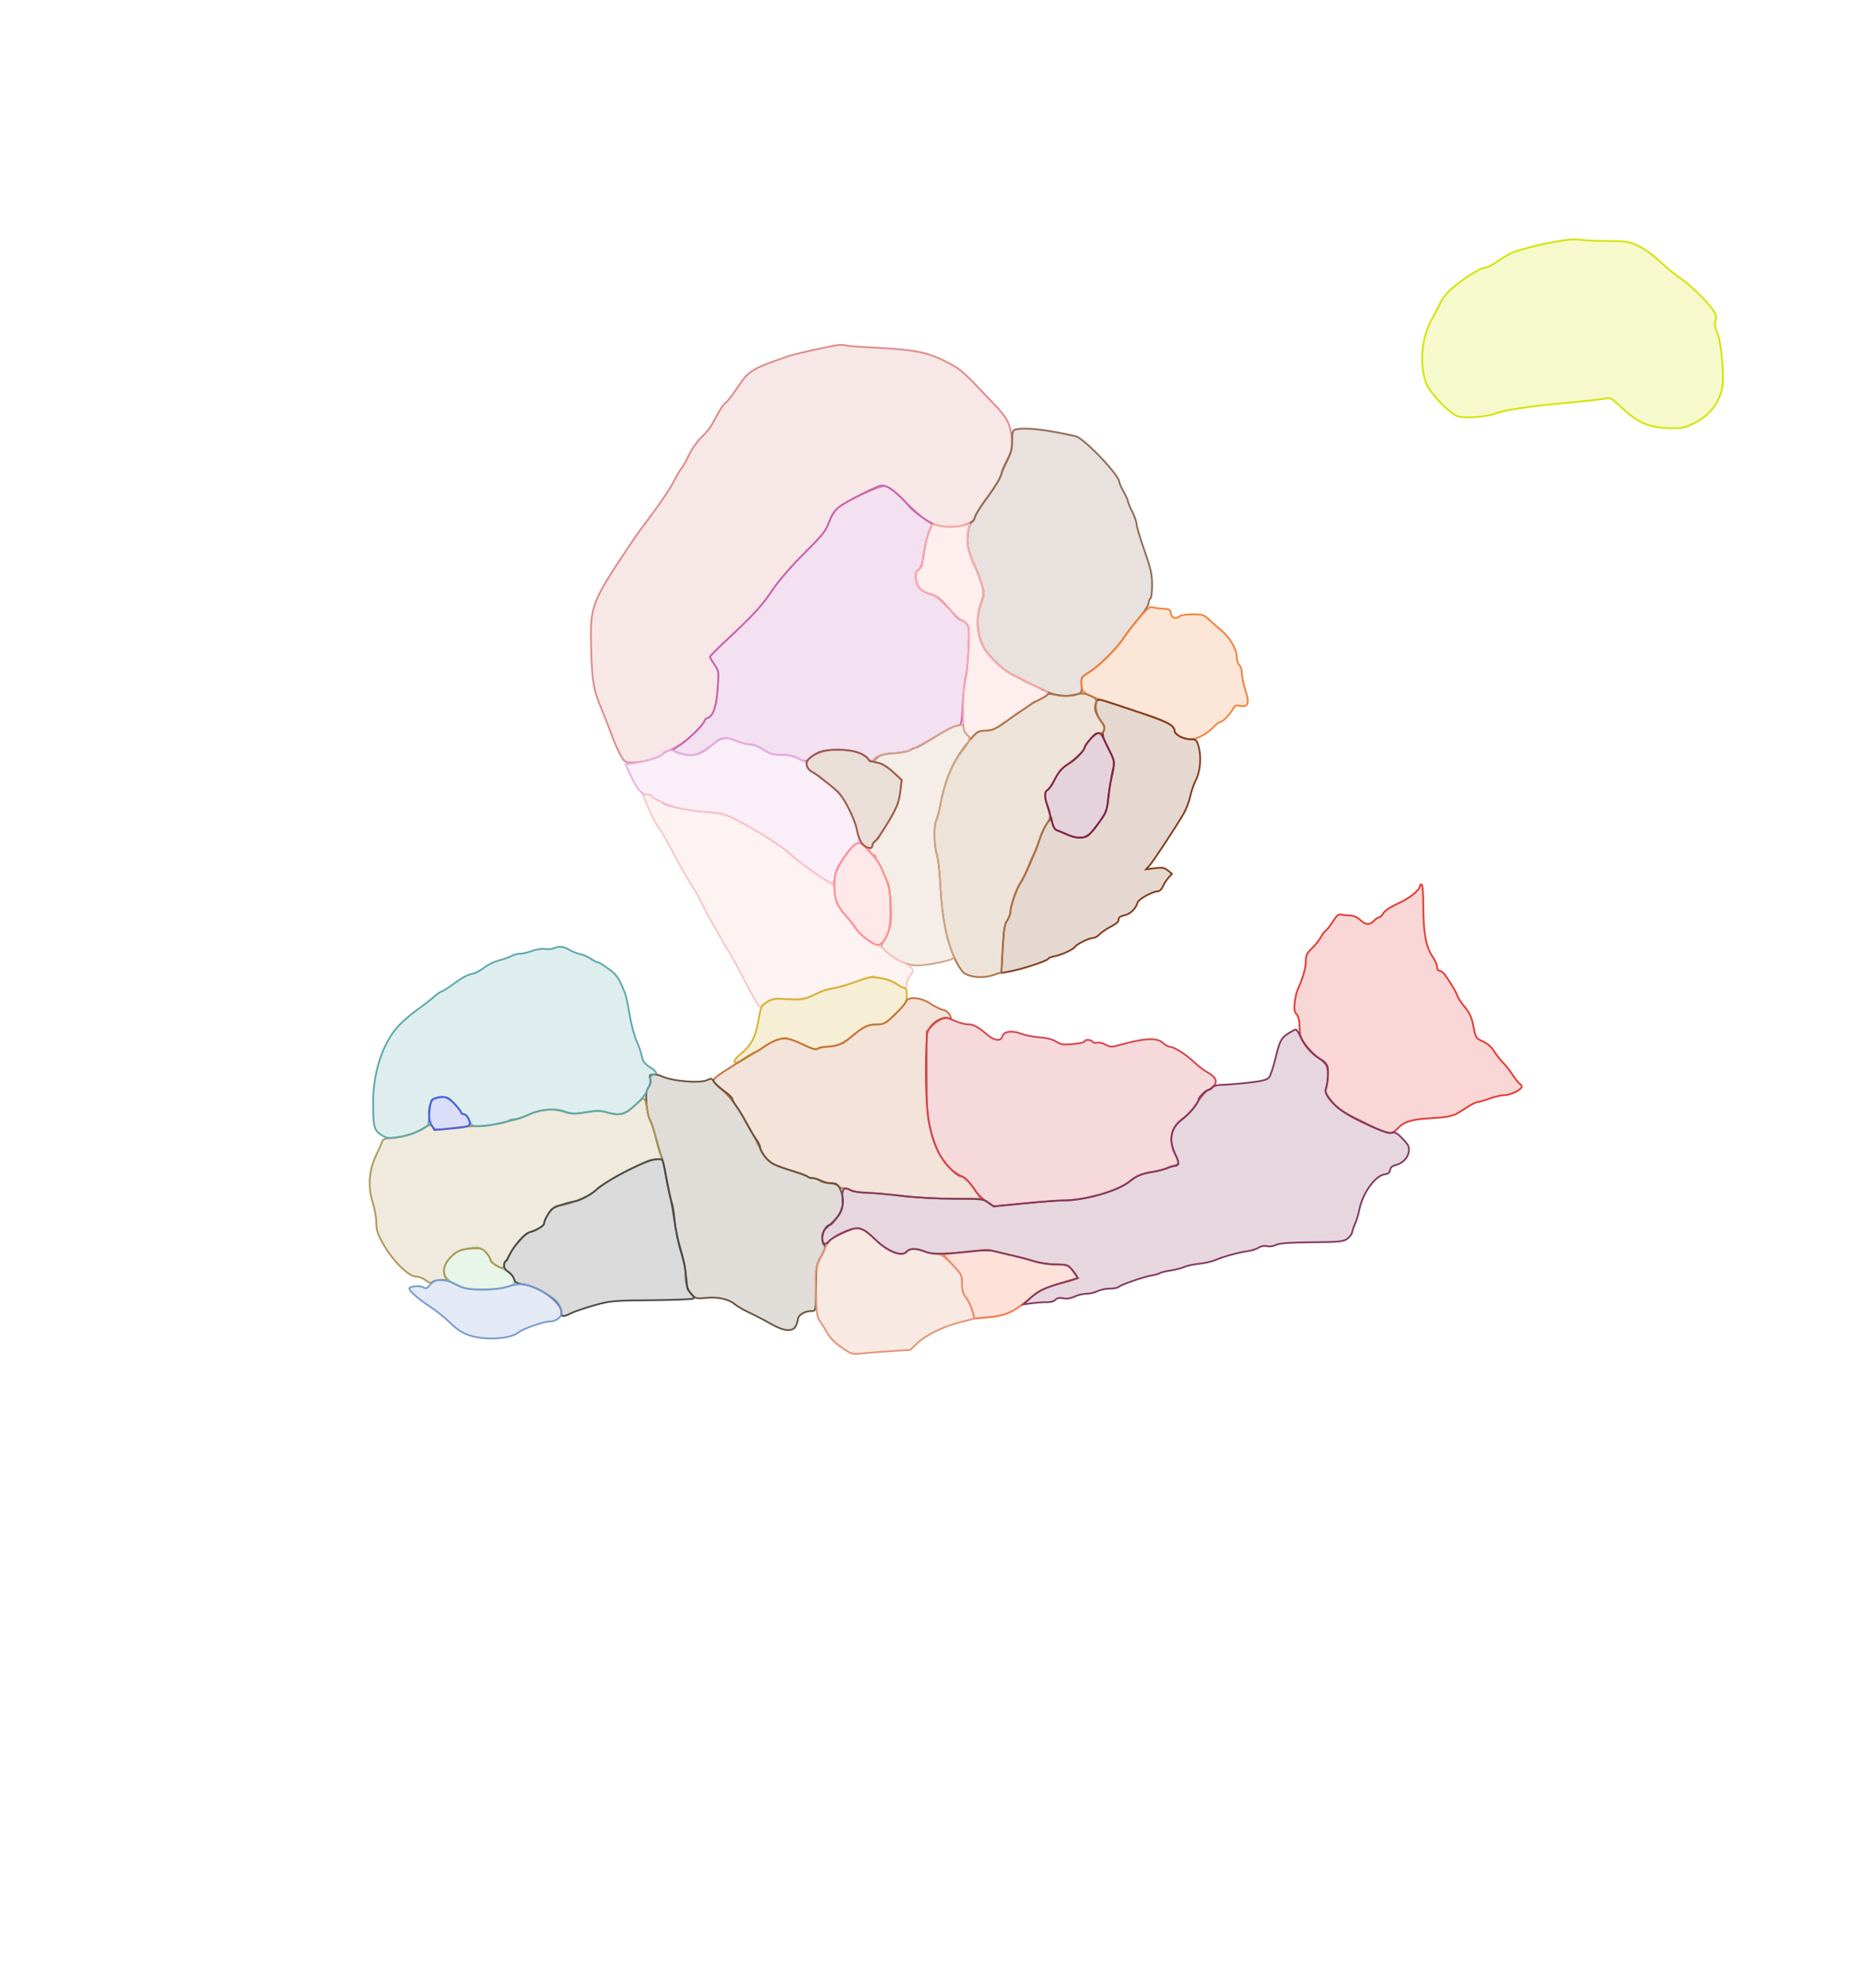 <svg xmlns="http://www.w3.org/2000/svg" width="1078" height="1151" viewBox="0 0 1078 1151" version="1.1">
    <path class="svg-region-V" d="M 485.500 199.722 C 481.592 200.103, 460.371 204.809, 456.500 206.153 C 434.789 213.686, 433.626 214.401, 427.033 224.259 C 424.194 228.504, 421.064 232.545, 420.079 233.239 C 418.472 234.370, 416.930 236.821, 411.994 246.090 C 411.166 247.645, 408.529 250.801, 406.134 253.102 C 403.739 255.403, 400.516 259.958, 398.972 263.224 C 397.427 266.490, 395.505 269.913, 394.700 270.831 C 393.895 271.749, 391.738 275.425, 389.905 279 C 388.073 282.575, 382.732 290.625, 378.037 296.889 C 373.342 303.154, 368.861 309.229, 368.081 310.389 C 341.821 349.448, 341.603 350, 342.254 375.835 C 342.723 394.488, 343.663 399.717, 348.653 411.439 C 350.073 414.772, 352.451 420.875, 353.939 425 C 355.427 429.125, 357.783 434.525, 359.174 437 C 361.641 441.390, 361.823 441.499, 366.601 441.459 C 371.967 441.415, 381.916 438.578, 383.500 436.640 C 384.050 435.967, 386.650 434.606, 389.277 433.615 C 394.252 431.739, 406.477 421.225, 407.526 417.919 C 407.843 416.920, 408.898 415.850, 409.871 415.541 C 412.882 414.585, 414.784 408.801, 415.505 398.408 C 416.169 388.837, 416.105 388.371, 413.596 384.706 C 412.168 382.619, 411.029 380.594, 411.064 380.206 C 411.100 379.818, 415.455 375.450, 420.742 370.500 C 436.429 355.815, 440.862 350.975, 447.309 341.500 C 450.890 336.238, 458.491 327.450, 465.611 320.341 C 475.796 310.171, 478.134 307.258, 479.900 302.538 C 481.061 299.434, 483.246 295.767, 484.756 294.390 C 489.246 290.293, 509.716 280.712, 512.491 281.408 C 515.425 282.145, 523.066 288.509, 525.613 292.337 C 527.831 295.672, 537.044 302.178, 541.899 303.838 C 550.225 306.684, 563.243 304.154, 564.421 299.460 C 564.751 298.142, 568.167 292.722, 572.011 287.415 C 575.855 282.108, 579 277.243, 579 276.604 C 579 275.966, 580.620 272.081, 582.600 267.972 C 585.892 261.140, 586.161 259.927, 585.739 253.817 C 585.234 246.523, 583.176 242.092, 577.489 236.052 C 558.033 215.395, 556.524 213.998, 549.936 210.536 C 537 203.738, 531.384 202.578, 504.478 201.146 C 496.766 200.736, 490.016 200.182, 489.478 199.914 C 488.940 199.647, 487.150 199.560, 485.500 199.722" stroke="#dd8a8a" fill="#dd8a8a" fill-opacity="0.2" fill-rule="evenodd"/><path class="svg-region-SV" d="M 498.517 286.178 C 484.603 293.252, 482.658 294.930, 480.035 302.123 C 478.095 307.445, 476.293 309.712, 465.550 320.350 C 457.968 327.858, 450.965 335.938, 447.219 341.500 C 440.861 350.942, 436.501 355.702, 420.654 370.500 C 415.353 375.450, 411.012 379.818, 411.008 380.206 C 411.004 380.594, 412.168 382.619, 413.596 384.706 C 416.105 388.371, 416.169 388.837, 415.505 398.408 C 414.780 408.858, 412.881 414.586, 409.820 415.557 C 408.819 415.875, 408 416.518, 408 416.987 C 408 418.685, 397.732 429.023, 393.914 431.169 C 391.761 432.378, 390 433.687, 390 434.077 C 390 435.031, 392.671 436.088, 397.473 437.032 C 401.975 437.917, 407.033 435.883, 412.768 430.880 C 417.426 426.817, 420.204 426.403, 426.171 428.882 C 428.974 430.047, 432.669 431.002, 434.383 431.004 C 436.169 431.007, 439.422 432.286, 442 434 C 445.696 436.457, 447.534 436.992, 452.290 436.996 C 456.169 436.999, 459.422 437.685, 462.146 439.075 C 466.122 441.103, 466.260 441.108, 468.356 439.283 C 472.554 435.628, 477.823 434, 485.451 434 C 493.351 434, 501.528 436.606, 502.628 439.474 C 503.434 441.574, 504.960 441.386, 507.655 438.854 C 509.420 437.197, 511.778 436.547, 518.026 435.998 C 522.474 435.607, 526.628 434.772, 527.257 434.143 C 527.886 433.514, 528.976 433, 529.681 433 C 530.778 433, 534.546 430.894, 543.524 425.260 C 548.524 422.124, 553.082 420, 554.814 420 C 556.535 420, 556.772 418.852, 557.406 407.427 C 557.791 400.512, 558.537 393.718, 559.065 392.330 C 559.593 390.941, 560.314 383.774, 560.667 376.403 C 561.246 364.328, 561.131 362.802, 559.500 361 C 558.505 359.900, 557.131 359, 556.449 359 C 555.766 359, 553.774 357.313, 552.022 355.250 C 545.206 347.225, 542.584 344.965, 538.955 343.988 C 533.365 342.483, 530.954 340.077, 530.324 335.376 C 529.877 332.047, 530.143 331.011, 531.734 329.886 C 532.953 329.025, 533.936 326.796, 534.332 324 C 535.521 315.588, 536.677 310.507, 538.215 306.926 L 539.751 303.352 535.625 300.701 C 533.356 299.243, 528.125 294.613, 524 290.413 C 516.723 283.002, 513.687 280.945, 510.185 281.051 C 509.258 281.079, 504.008 283.386, 498.517 286.178" stroke="#c666b5" fill="#c666b5" fill-opacity="0.2" fill-rule="evenodd"/><path class="svg-region-SF" d="M 587.750 248.689 C 586.336 249.059, 586 250.265, 586 254.972 C 586 259.510, 585.337 262.057, 583 266.500 C 581.350 269.637, 580 272.727, 580 273.366 C 580 275.361, 575.952 282.207, 570.439 289.535 C 567.528 293.405, 564.839 297.792, 564.464 299.285 C 564.090 300.778, 563.417 302, 562.969 302 C 561.383 302, 559.777 309.299, 560.212 314.538 C 560.463 317.571, 561.943 322.565, 563.659 326.176 C 565.313 329.654, 567.412 335.002, 568.324 338.060 C 569.922 343.416, 569.905 343.837, 567.885 349.560 C 564.879 358.070, 565.574 367.816, 569.709 375.143 C 572.728 380.493, 582.007 389.004, 587 391.003 C 588.375 391.553, 590.625 392.702, 592 393.556 C 593.375 394.410, 596.075 395.761, 598 396.557 C 599.925 397.353, 603.228 398.940, 605.340 400.084 C 610.077 402.649, 618.574 403.626, 623.113 402.128 C 626.387 401.047, 626.502 400.839, 626.162 396.575 C 625.822 392.293, 625.955 392.056, 630.155 389.462 C 636.094 385.794, 646.486 375.562, 650.428 369.500 C 652.216 366.750, 656.227 361.524, 659.340 357.887 C 662.453 354.250, 665 350.339, 665 349.196 C 665 348.053, 665.450 346.840, 666 346.500 C 666.550 346.160, 667 342.597, 667 338.582 C 667 332.498, 666.250 329.142, 662.500 318.445 C 660.025 311.385, 658 304.609, 658 303.386 C 658 302.164, 656.875 298.924, 655.500 296.187 C 654.125 293.449, 653 290.728, 653 290.140 C 653 289.552, 651.875 287.056, 650.500 284.593 C 649.125 282.130, 648 279.597, 648 278.965 C 648 275.067, 627.473 253.593, 622.727 252.526 C 605.084 248.560, 593.223 247.259, 587.750 248.689" stroke="#8c6b55" fill="#8c6b55" fill-opacity="0.2" fill-rule="evenodd"/><path class="svg-region-IF" d="M 659.517 357.680 C 656.307 361.431, 652.212 366.750, 650.418 369.500 C 646.505 375.497, 636.136 385.719, 630.250 389.381 C 626.437 391.753, 626 392.423, 626 395.898 C 626 400.793, 628.137 402.305, 640.464 406.130 C 656.581 411.132, 674.867 417.683, 677.464 419.385 C 678.859 420.298, 680 421.903, 680 422.950 C 680 425.341, 685.119 428, 689.723 428 C 693.203 428, 699.656 424.282, 703.405 420.116 C 704.453 418.952, 705.831 418, 706.468 418 C 707.857 418, 712.304 413.379, 713.898 410.279 C 714.796 408.531, 715.633 408.177, 717.826 408.615 C 722.659 409.582, 723.569 407.141, 721.101 399.832 C 719.945 396.411, 719 391.954, 719 389.928 C 719 387.874, 718.337 385.694, 717.500 385 C 716.660 384.303, 716 382.123, 716 380.049 C 716 375.648, 711.599 368.457, 706.355 364.288 C 704.425 362.755, 701.497 360.178, 699.847 358.563 C 697.165 355.936, 696.175 355.625, 690.502 355.625 C 686.767 355.625, 683.513 356.160, 682.591 356.924 C 680.503 358.657, 678.232 357.659, 677.828 354.831 C 677.552 352.904, 676.863 352.519, 673.500 352.415 C 671.300 352.347, 668.567 351.969, 667.427 351.575 C 665.721 350.986, 664.322 352.065, 659.517 357.680" stroke="#f2823b" fill="#f2823b" fill-opacity="0.2" fill-rule="evenodd"/><path class="svg-region-PF" d="M 539.217 304.323 C 537.420 306.656, 534.002 320.866, 534.001 326.009 C 534 327.483, 533.124 329.066, 531.880 329.843 C 530.095 330.958, 529.847 331.825, 530.317 335.323 C 530.944 340.004, 533.643 342.792, 538.438 343.714 C 540.510 344.112, 543.786 346.680, 548.568 351.651 C 552.455 355.693, 556.098 359, 556.663 359 C 557.228 359, 558.504 359.900, 559.500 360.999 C 561.121 362.791, 561.245 364.330, 560.695 375.827 C 560.358 382.882, 559.571 389.970, 558.947 391.577 C 558.322 393.185, 557.741 400.898, 557.656 408.717 C 557.508 422.186, 557.617 423.052, 559.725 425.165 L 561.951 427.395 564.290 425.198 C 565.837 423.744, 567.893 423, 570.364 423 C 574.812 423, 579.159 420.930, 584.205 416.407 C 586.243 414.581, 589.648 412.200, 591.772 411.116 C 593.896 410.033, 596.221 408.438, 596.939 407.573 C 597.657 406.708, 598.752 405.998, 599.372 405.996 C 599.993 405.994, 602.003 405.076, 603.839 403.957 C 607.795 401.545, 607.036 399.823, 601.170 397.898 C 599.152 397.235, 595.925 395.703, 594 394.493 C 592.075 393.282, 589.381 391.937, 588.013 391.503 C 585.027 390.557, 579.018 385.939, 573.825 380.601 C 566.368 372.935, 564.038 360.318, 568.083 349.507 C 570.110 344.090, 570.120 343.782, 568.441 338.219 C 567.491 335.074, 565.420 329.796, 563.839 326.491 C 560.476 319.465, 559.348 312.021, 560.831 306.649 C 561.777 303.223, 561.712 302.905, 560.193 303.562 C 557.197 304.857, 546.184 305.260, 543.107 304.187 C 540.927 303.427, 539.879 303.464, 539.217 304.323" stroke="#faaaaa" fill="#faaaaa" fill-opacity="0.2" fill-rule="evenodd"/><path class="svg-region-AAB" d="M 634.607 406.582 C 633.372 409.801, 634.078 412.807, 637.023 416.873 C 639.438 420.207, 639.839 421.432, 639.018 422.966 C 637.882 425.089, 638.478 427.081, 642.818 435.666 C 645.294 440.565, 645.364 441.107, 644.157 446.166 C 643.458 449.100, 642.455 455.517, 641.929 460.427 C 640.969 469.379, 640.648 470.169, 634.500 478.689 C 629.688 485.358, 625.356 486.492, 617.777 483.068 C 615.425 482.005, 612.703 480.891, 611.730 480.591 C 610.737 480.286, 609.679 478.646, 609.321 476.857 L 608.683 473.667 606.444 476.270 C 605.213 477.701, 603.199 481.939, 601.970 485.686 C 600.740 489.434, 599.427 492.950, 599.053 493.500 C 598.678 494.050, 597.077 497.650, 595.495 501.500 C 593.912 505.350, 591.812 509.625, 590.826 511 C 588.606 514.098, 585 524.467, 585 527.752 C 585 529.094, 584.151 531.386, 583.113 532.846 C 581.593 534.985, 581.083 538.194, 580.486 549.374 L 579.745 563.249 583.123 562.684 C 590.867 561.389, 607 556.137, 607 554.910 C 607 554.532, 608.667 553.910, 610.703 553.528 C 614.782 552.763, 621.503 549.613, 622.500 548 C 623.436 546.486, 630.621 543, 632.805 543 C 633.842 543, 635.547 542.051, 636.595 540.892 C 637.643 539.732, 640.590 537.724, 643.145 536.428 C 646.153 534.903, 647.739 533.466, 647.645 532.351 C 647.544 531.151, 648.537 530.411, 650.928 529.905 C 654.402 529.170, 657.531 526.144, 658.584 522.500 C 659.170 520.472, 667.276 516, 670.367 516 C 671.289 516, 672.569 514.763, 673.212 513.250 C 673.855 511.738, 675.308 509.449, 676.441 508.165 L 678.500 505.830 676.118 503.898 C 674.161 502.310, 672.825 502.082, 668.618 502.619 L 663.500 503.271 665.628 500.886 C 667.875 498.367, 680.846 478.644, 685.298 470.977 C 686.742 468.490, 688.449 464.004, 689.091 461.010 C 689.734 458.015, 691.182 453.794, 692.310 451.630 C 694.891 446.679, 695.627 438.312, 693.995 432.483 C 692.841 428.362, 692.481 428, 689.524 428 C 685.053 428, 680 425.300, 680 422.912 C 680 420.170, 675.196 417.515, 663 413.518 C 657.225 411.626, 649.141 408.935, 645.035 407.539 C 636.282 404.562, 635.413 404.482, 634.607 406.582" stroke="#7f3c1a" fill="#7f3c1a" fill-opacity="0.2" fill-rule="evenodd"/><path class="svg-region-APB" d="M 606.353 402.238 C 606.023 402.771, 604.120 403.949, 602.124 404.854 C 600.129 405.759, 597.372 407.299, 595.998 408.275 C 593.257 410.222, 585.978 415.245, 579.054 419.968 C 575.833 422.165, 573.444 423, 570.382 423 C 566.513 423, 565.770 423.450, 561.620 428.308 C 552.345 439.164, 547.484 449.755, 544.412 465.803 C 543.642 469.820, 542.560 473.953, 542.007 474.988 C 540.552 477.705, 540.770 490.088, 542.351 494.624 C 543.095 496.756, 544.009 504.575, 544.383 512 C 545.365 531.501, 547.999 544.803, 552.990 555.480 C 554.660 559.049, 557.032 562.617, 558.263 563.407 C 562.125 565.888, 569.320 566.387, 574.831 564.556 L 579.800 562.906 580.524 549.203 C 581.105 538.215, 581.620 534.974, 583.124 532.846 C 584.156 531.386, 585 529.040, 585 527.633 C 585 524.580, 588.604 514.514, 590.956 511 C 593.222 507.614, 598.737 495.008, 601.575 486.727 C 602.852 483.002, 604.820 478.658, 605.948 477.073 C 608.390 473.644, 608.517 471.173, 606.500 466.346 C 604.592 461.779, 604.583 458.097, 606.479 457.370 C 607.293 457.057, 608.980 454.715, 610.229 452.164 C 613.265 445.964, 614.817 444.191, 619.192 441.928 C 622.662 440.133, 627.972 434.408, 628.023 432.406 C 628.074 430.426, 635.036 423.800, 636.482 424.355 C 638.815 425.250, 640.525 421.251, 638.700 419.167 C 635.665 415.699, 633.918 410.954, 634.487 407.722 C 635.011 404.751, 634.756 404.364, 631.224 402.762 C 627.908 401.257, 626.640 401.181, 621.783 402.200 C 617.713 403.054, 614.908 403.087, 611.563 402.322 C 608.602 401.644, 606.739 401.614, 606.353 402.238" stroke="#ac7444" fill="#ac7444" fill-opacity="0.2" fill-rule="evenodd"/><path class="svg-region-PC" d="M 553.804 420.041 C 552.320 420.458, 547.145 423.120, 542.304 425.958 C 526.852 435.013, 524.407 436, 517.416 436 C 512.087 436, 506 438.105, 506 439.948 C 506 440.441, 507.619 441.379, 509.597 442.032 C 511.575 442.685, 515.153 445.096, 517.547 447.390 L 521.901 451.562 521.364 457.531 C 520.798 463.811, 518.205 469.942, 512.424 478.669 C 510.541 481.513, 509 484.217, 509 484.679 C 509 485.141, 508.100 486.081, 507 486.768 C 505.900 487.455, 505 488.688, 505 489.508 C 505 490.329, 504.550 491, 504 491 C 502.333 491, 502.866 492.564, 505.502 495.408 C 508.459 498.599, 510.174 501.771, 513.207 509.669 C 515.030 514.412, 515.452 517.552, 515.473 526.500 C 515.499 537.435, 514.756 540.562, 510.807 546.144 C 509.846 547.502, 510.223 548.316, 512.978 550.833 C 518.592 555.961, 525.522 559.011, 531.342 558.916 C 537.899 558.810, 552.570 555.670, 552.281 554.436 C 552.160 553.921, 551.185 551.025, 550.114 548 C 547.179 539.707, 545.164 527.024, 544.394 512 C 544.014 504.575, 543.095 496.756, 542.351 494.624 C 540.757 490.050, 540.557 477.696, 542.033 474.938 C 542.602 473.876, 543.532 470.418, 544.101 467.254 C 546.494 453.944, 550.919 442.653, 556.544 435.500 C 561.782 428.838, 562.232 427.520, 559.968 425.471 C 558.886 424.491, 558 422.886, 558 421.904 C 558 419.546, 557.058 419.127, 553.804 420.041" stroke="#cda789" fill="#cda789" fill-opacity="0.2" fill-rule="evenodd"/><path class="svg-region-DB" d="M 417 427.704 C 416.175 428.004, 414.363 429.306, 412.974 430.597 C 411.585 431.888, 408.304 434.030, 405.684 435.357 C 401.638 437.405, 400.301 437.630, 396.830 436.850 C 394.581 436.345, 391.908 435.486, 390.891 434.942 C 388.698 433.768, 384.344 434.661, 383.668 436.423 C 383.093 437.921, 373.686 440.996, 367.011 441.869 L 362.190 442.500 365.139 448.982 C 368.646 456.692, 371.509 460, 374.674 460 C 375.953 460, 377 460.340, 377 460.756 C 377 461.172, 378.462 462.148, 380.250 462.926 C 382.038 463.703, 383.731 464.680, 384.013 465.095 C 385.058 466.635, 397.827 469.219, 408.096 469.967 C 419.576 470.804, 420.808 471.255, 437.057 480.557 C 445.478 485.378, 454.770 491.770, 457.884 494.884 C 458.788 495.788, 461.096 497.624, 463.014 498.965 C 464.931 500.306, 466.725 501.684, 467 502.027 C 467.841 503.076, 479.395 510.618, 481.129 511.250 C 482.419 511.721, 482.872 510.995, 483.305 507.762 C 483.950 502.952, 492.319 490.018, 495.764 488.507 C 497.212 487.872, 497.812 486.971, 497.431 486.007 C 497.102 485.178, 496.495 482.475, 496.081 480 C 495.149 474.422, 487.554 459.595, 484.649 457.682 C 483.467 456.904, 480.700 454.653, 478.500 452.681 C 476.300 450.709, 473.375 448.511, 472 447.798 C 468.646 446.057, 467 444.418, 467 442.820 C 467 440.250, 458.900 436.995, 452.500 436.993 C 447.508 436.992, 445.744 436.489, 442 434 C 439.383 432.260, 436.175 431.007, 434.333 431.004 C 432.591 431.002, 429.066 430.100, 426.500 429 C 421.795 426.983, 419.748 426.704, 417 427.704" stroke="#e8b1e4" fill="#e8b1e4" fill-opacity="0.2" fill-rule="evenodd"/><path class="svg-region-MB" d="M 375.568 468.164 C 377.434 472.655, 379.830 477.267, 380.892 478.414 C 381.955 479.561, 385.171 485, 388.039 490.500 C 393.419 500.820, 398.944 510.492, 402.142 515.192 C 403.149 516.672, 405.086 520.272, 406.447 523.192 C 407.807 526.111, 409.990 530.300, 411.297 532.500 C 412.605 534.700, 415.162 539.200, 416.979 542.500 C 418.796 545.800, 421.090 549.653, 422.076 551.062 C 423.062 552.471, 427.195 560.095, 431.261 568.005 C 435.327 575.914, 439.130 582.543, 439.711 582.737 C 440.292 582.931, 441.392 582.465, 442.155 581.703 C 445.481 578.376, 448.165 577.777, 456.591 578.479 C 464.567 579.143, 465.165 579.044, 470.966 576.096 C 474.296 574.405, 478.928 572.742, 481.260 572.401 C 485.493 571.783, 488.801 570.802, 498.803 567.201 C 505.178 564.906, 512.054 565.727, 518.678 569.574 C 523.896 572.604, 525 572.615, 525 569.635 C 525 568.334, 525.944 566.070, 527.097 564.604 C 529.677 561.324, 529.013 560.346, 521.700 556.645 C 518.759 555.158, 514.698 552.379, 512.674 550.470 C 510.651 548.562, 508.389 547, 507.648 547 C 505.318 547, 498.134 541.171, 495.638 537.255 C 494.321 535.190, 491.432 531.667, 489.217 529.426 C 485.241 525.402, 483.017 520.164, 483.006 514.797 C 483.001 512.738, 482.225 511.720, 479.750 510.527 C 476.045 508.741, 463.228 499.404, 457.985 494.673 C 452.010 489.280, 438.588 480.857, 424.646 473.750 C 419.870 471.316, 417.198 470.681, 410.146 470.306 C 405.391 470.053, 398.125 469.025, 394 468.022 C 386.925 466.300, 377.901 462.402, 377.167 460.750 C 376.983 460.337, 375.786 460, 374.505 460 L 372.176 460 375.568 468.164" stroke="#f9c6c6" fill="#f9c6c6" fill-opacity="0.2" fill-rule="evenodd"/><path class="svg-region-LBl" d="M 499 567.105 C 491.712 569.806, 485.384 571.651, 480.535 572.487 C 478.354 572.864, 475.204 573.904, 473.535 574.799 C 467.068 578.268, 463.596 578.962, 455.500 578.408 C 448.545 577.931, 447.071 578.131, 444.216 579.935 C 440.542 582.259, 440.707 581.895, 438.964 591.500 C 437.338 600.461, 434.855 605.165, 429.385 609.648 C 422.694 615.131, 424.404 617.287, 431.771 612.657 C 433.822 611.368, 438.425 608.466, 442 606.206 C 451.553 600.169, 455.120 599.898, 464.440 604.503 C 469.705 607.104, 472.384 607.942, 473.252 607.258 C 473.939 606.717, 477.392 605.986, 480.926 605.634 C 486.742 605.055, 487.881 604.541, 492.926 600.220 C 499.624 594.484, 502.766 593, 508.214 593 C 511.940 593, 512.939 592.395, 518.667 586.667 C 524.418 580.916, 525 579.950, 525 576.167 C 525 573.405, 524.560 572, 523.694 572 C 522.976 572, 520.928 570.923, 519.144 569.606 C 517.359 568.289, 513.839 566.903, 511.321 566.525 C 508.804 566.148, 506.239 565.665, 505.622 565.453 C 505.005 565.240, 502.025 565.984, 499 567.105" stroke="#d7b230" fill="#d7b230" fill-opacity="0.2" fill-rule="evenodd"/><path class="svg-region-AP" d="M 564.500 724.096 C 560.650 724.514, 554.915 725.169, 551.756 725.552 L 546.013 726.247 551.506 732.180 C 556.670 737.758, 557 738.420, 557 743.213 C 557 747.061, 557.592 749.087, 559.413 751.474 C 560.740 753.214, 562.349 756.581, 562.988 758.956 L 564.151 763.275 571.984 762.622 C 581.580 761.821, 586.708 759.630, 594.500 753 C 601.422 747.111, 605.649 745.034, 615.759 742.558 C 619.751 741.580, 623.252 740.401, 623.539 739.937 C 624.019 739.161, 622.497 736.875, 619.179 733.388 C 618.323 732.490, 615.628 732, 611.534 732 C 608.056 732, 602.351 731.144, 598.855 730.098 C 595.360 729.051, 590.025 727.662, 587 727.011 C 583.975 726.359, 579.766 725.383, 577.646 724.842 C 575.526 724.300, 573.276 723.740, 572.646 723.596 C 572.016 723.453, 568.350 723.678, 564.500 724.096" stroke="#fc7143" fill="#fc7143" fill-opacity="0.2" fill-rule="evenodd"/><path class="svg-region-PP" d="M 524.540 579.874 C 524.213 580.905, 521.291 584.280, 518.047 587.374 C 512.600 592.569, 511.779 593.006, 507.324 593.073 C 502.158 593.151, 499.806 594.312, 492.698 600.293 C 487.862 604.361, 483.629 606, 477.957 606 C 476 606, 473.909 606.491, 473.310 607.090 C 472.523 607.877, 470.143 607.182, 464.755 604.590 C 460.649 602.616, 456.085 601, 454.613 601 C 451.167 601, 445.891 603.219, 441.656 606.449 C 439.816 607.852, 437.960 609, 437.532 609 C 437.103 609, 434.148 610.688, 430.965 612.750 C 427.782 614.813, 422.438 618.215, 419.089 620.312 C 415.740 622.409, 413 624.765, 413 625.547 C 413 626.329, 415.142 628.652, 417.759 630.707 C 423.802 635.454, 430.950 646.378, 440.087 664.832 C 443.783 672.298, 446.190 674.021, 458 677.666 C 462.675 679.108, 466.927 680.673, 467.450 681.144 C 467.972 681.615, 469.349 682, 470.509 682 C 471.669 682, 473.491 682.661, 474.559 683.468 C 475.626 684.276, 478.132 684.951, 480.128 684.968 C 482.123 684.986, 484.315 685.675, 485 686.500 C 485.685 687.325, 487.450 688, 488.922 688 C 490.395 688, 492.114 688.514, 492.743 689.143 C 493.371 689.771, 497.174 690.369, 501.193 690.472 C 505.212 690.574, 514.575 691.401, 522 692.309 C 529.425 693.217, 542.799 693.969, 551.720 693.980 L 567.940 694 565.704 690.705 C 561.297 684.212, 559.350 682.219, 555.454 680.216 C 547.666 676.212, 542.496 668.130, 538.854 654.263 C 536.761 646.296, 536.549 643.303, 536.526 621.332 L 536.500 597.164 539 594.487 C 542.361 590.888, 546.670 588.760, 549.061 589.519 C 550.828 590.080, 550.911 589.898, 549.897 587.673 C 549.233 586.216, 547.640 584.978, 546.010 584.652 C 544.491 584.348, 541.214 582.727, 538.729 581.050 C 533.217 577.330, 525.549 576.694, 524.540 579.874" stroke="#c4743d" fill="#c4743d" fill-opacity="0.2" fill-rule="evenodd"/><path class="svg-region-LPl" d="M 544.238 590.036 C 541.007 591.334, 538.297 594.089, 537.065 597.329 C 536.441 598.970, 536 608.373, 536 620.030 C 536 643.392, 537.975 656.394, 543.082 666.665 C 546.222 672.978, 553.696 681, 556.439 681 C 558.196 681, 561.342 684.140, 564.477 689.024 C 565.721 690.962, 568.642 693.866, 570.969 695.478 L 575.198 698.409 592.849 696.679 C 602.557 695.727, 612.750 694.951, 615.500 694.954 C 627.960 694.970, 646.729 689.653, 653.718 684.128 C 658.312 680.497, 660.764 679.477, 667.500 678.398 C 671.959 677.683, 681.411 674.630, 682.105 673.681 C 682.437 673.225, 681.879 671.223, 680.864 669.232 C 676.184 660.054, 677.500 653.005, 684.910 647.566 C 687.762 645.472, 691.174 641.642, 693.142 638.326 C 694.991 635.210, 697.812 631.935, 699.413 631.048 C 705.546 627.649, 705.382 624.253, 698.915 620.702 C 697.037 619.671, 693.700 617.118, 691.500 615.029 C 686.697 610.467, 679.688 606, 677.334 606 C 676.396 606, 674.554 604.990, 673.240 603.756 C 669.796 600.521, 662.587 600.895, 647.740 605.079 C 643.538 606.263, 642.652 606.225, 640.167 604.758 C 638.619 603.843, 636.424 603.338, 635.289 603.635 C 634.154 603.931, 632.923 603.685, 632.554 603.087 C 631.759 601.801, 628 601.615, 628 602.862 C 628 603.336, 625.041 604.027, 621.425 604.397 C 615.780 604.976, 614.376 604.777, 611.488 602.993 C 609.330 601.659, 605.864 600.767, 601.813 600.501 C 598.341 600.274, 593.461 599.320, 590.969 598.381 C 585.668 596.383, 581.047 597.103, 580.278 600.046 C 579.532 602.898, 575.654 602.502, 571.785 599.179 C 566.171 594.357, 563.667 593, 560.387 593 C 558.644 593, 555.257 592.110, 552.859 591.022 C 547.985 588.810, 547.442 588.748, 544.238 590.036" stroke="#d2454f" fill="#d2454f" fill-opacity="0.2" fill-rule="evenodd"/><path class="svg-region-DMl" d="M 376.412 624.504 C 376.808 626.082, 376.425 627.948, 375.379 629.545 C 374.056 631.564, 373.837 633.522, 374.309 639.140 C 374.634 643.022, 375.527 647.167, 376.293 648.349 C 377.059 649.532, 378.505 653.875, 379.506 658 C 380.506 662.125, 381.919 666.928, 382.644 668.674 C 383.370 670.419, 384.651 675.594, 385.493 680.174 C 386.334 684.753, 387.499 690.525, 388.083 693 C 388.666 695.475, 389.753 701.775, 390.498 707 C 391.243 712.225, 392.580 718.975, 393.467 722 C 396.488 732.291, 396.952 734.498, 396.976 738.685 C 397.005 743.742, 398.237 747.237, 400.946 749.946 C 402.703 751.703, 403.776 751.888, 409.027 751.339 C 415.670 750.645, 422.115 752.128, 425.520 755.134 C 426.632 756.115, 430.457 758.303, 434.020 759.996 C 437.584 761.690, 443.200 764.620, 446.500 766.508 C 454.067 770.838, 459.145 771.173, 460.839 767.453 C 461.478 766.052, 462 764.278, 462 763.510 C 462 761.492, 465.991 759, 469.223 759 C 472.509 759, 472.366 759.644, 472.441 744.500 C 472.497 733.161, 472.661 732.209, 475.423 727.223 C 477.660 723.186, 478.071 721.671, 477.173 720.773 C 474.410 718.010, 477.191 709, 480.807 709 C 481.252 709, 483.052 706.962, 484.807 704.471 C 488.478 699.263, 489.003 693.916, 486.386 688.401 C 485.035 685.555, 484.238 685, 481.500 685 C 479.701 685, 476.940 684.328, 475.364 683.506 C 473.789 682.685, 471.514 682.010, 470.309 682.006 C 469.104 682.003, 467.884 681.621, 467.597 681.157 C 467.310 680.693, 463.571 679.283, 459.288 678.024 C 455.005 676.765, 449.858 674.908, 447.851 673.898 C 444.254 672.088, 440 666.631, 440 663.826 C 440 663.036, 438.839 660.839, 437.420 658.944 C 436.001 657.050, 433.463 652.800, 431.780 649.500 C 430.097 646.200, 427.658 642.108, 426.360 640.406 C 425.062 638.704, 424 636.790, 424 636.154 C 424 635.517, 421.863 633.452, 419.250 631.563 C 416.637 629.675, 413.927 627.190, 413.227 626.042 C 412.133 624.247, 411.642 624.122, 409.727 625.155 C 405.619 627.369, 388.706 625.950, 382.764 622.893 C 381.809 622.402, 379.847 622, 378.405 622 C 376.106 622, 375.861 622.309, 376.412 624.504" stroke="#68533d" fill="#68533d" fill-opacity="0.2" fill-rule="evenodd"/><path class="svg-region-VMl" d="M 487.446 713.561 C 481.061 716.585, 479.140 718.783, 475.171 727.607 C 471.989 734.682, 471.977 734.773, 472.367 748.448 C 472.698 760.061, 473.058 762.593, 474.697 764.841 C 475.764 766.303, 477.717 769.440, 479.037 771.811 C 480.549 774.527, 483.620 777.613, 487.333 780.147 C 492.972 783.996, 493.475 784.144, 498.865 783.541 C 501.964 783.194, 509.567 782.593, 515.759 782.205 L 527.018 781.500 530.908 777.719 C 535.801 772.962, 546.268 767.834, 556 765.425 C 560.125 764.404, 563.633 763.496, 563.795 763.406 C 564.756 762.876, 561.386 753.596, 559.389 751.275 C 557.525 749.108, 557.002 747.342, 557.001 743.213 C 557 738.125, 556.782 737.703, 551.201 731.963 C 546.476 727.104, 544.803 726, 542.169 726 C 540.391 726, 537.320 725.325, 535.346 724.500 C 533.371 723.675, 530.516 723, 529 723 C 527.485 723, 525.685 723.675, 525 724.500 C 524.315 725.325, 522.948 726, 521.960 726 C 518.468 726, 511.441 722.132, 506.916 717.718 C 499.124 710.120, 496.082 709.470, 487.446 713.561" stroke="#e59376" fill="#e59376" fill-opacity="0.2" fill-rule="evenodd"/><path class="svg-region-PMl" d="M 269 723.085 C 265.602 723.739, 263.582 724.957, 260.750 728.061 C 253.920 735.547, 256.425 741.426, 268.111 745.338 C 276.863 748.268, 298 746.037, 298 742.184 C 298 739.220, 295.396 736.527, 290.156 734.073 C 286.731 732.469, 284.743 730.794, 283.927 728.825 C 282.433 725.218, 278.407 721.965, 275.615 722.110 C 274.452 722.170, 271.475 722.609, 269 723.085" stroke="#90cf92" fill="#90cf92" fill-opacity="0.2" fill-rule="evenodd"/><path class="svg-region-PV" d="M 366.808 640.523 C 361.645 645.450, 358.437 646.110, 350.788 643.818 C 347.722 642.900, 345.183 642.915, 339.391 643.888 C 332.869 644.984, 331.310 644.932, 326.893 643.465 C 320.645 641.389, 313.003 642.140, 305.189 645.595 C 302.198 646.918, 298.772 648, 297.576 648 C 296.379 648, 294.972 648.373, 294.450 648.829 C 292.982 650.111, 281.024 652.135, 276 651.951 C 273.525 651.861, 267.097 652.350, 261.716 653.038 C 252.586 654.206, 251.843 654.168, 250.602 652.470 C 249.336 650.739, 249.035 650.792, 244.386 653.560 C 239.434 656.509, 231.199 658.819, 225.219 658.936 C 223.030 658.979, 221.735 659.583, 221.331 660.750 C 220.997 661.712, 219.342 665.425, 217.652 669 C 213.572 677.630, 212.924 687.140, 215.801 696.178 C 216.907 699.655, 217.831 704.908, 217.852 707.852 C 217.884 712.277, 218.628 714.493, 222.147 720.642 C 227.516 730.026, 236.630 739, 240.791 739 C 242.408 739, 244.948 739.958, 246.436 741.129 C 248.446 742.710, 249.433 742.967, 250.271 742.129 C 250.892 741.508, 253.200 741, 255.400 741 C 258.511 741, 259.133 740.733, 258.200 739.800 C 256.099 737.699, 256.823 732.600, 259.717 729.106 C 263.421 724.635, 266.929 723.021, 273.557 722.739 C 278.614 722.524, 279.411 722.778, 281.585 725.306 C 282.913 726.849, 284 728.750, 284 729.530 C 284 730.903, 288.816 734, 290.950 734 C 291.528 734, 292 733.100, 292 732 C 292 730.900, 292.450 730, 293 730 C 293.550 730, 294.008 729.438, 294.018 728.750 C 294.069 725.284, 304.626 713, 307.554 713 C 309.669 713, 314.987 709.595, 314.994 708.236 C 315.009 705.185, 320.514 698, 322.836 698 C 327.657 698, 340.629 692.895, 344.437 689.500 C 352.800 682.043, 374.754 671, 381.215 671 C 382.197 671, 383 670.747, 383 670.438 C 383 668.708, 377.683 651.100, 376.512 648.949 C 375.747 647.545, 374.811 644.058, 374.432 641.199 C 374.053 638.339, 373.238 636.010, 372.621 636.023 C 372.005 636.036, 369.389 638.061, 366.808 640.523" stroke="#b09658" fill="#b09658" fill-opacity="0.2" fill-rule="evenodd"/><path class="svg-region-LPVl" d="M 375 672.194 C 362.773 677.370, 349.354 684.841, 345.104 688.838 C 342.328 691.448, 336.458 694.712, 333.500 695.289 C 327.628 696.436, 321.255 698.544, 319.660 699.867 C 317.890 701.336, 315 706.644, 315 708.426 C 315 709.585, 310.163 712.393, 306.278 713.490 C 303.630 714.237, 298.083 720.491, 295.413 725.739 C 294.361 727.808, 293.215 729.725, 292.866 730 C 290.959 731.503, 291.622 734.618, 294.190 736.219 C 295.706 737.164, 297.221 739.031, 297.556 740.368 C 298.056 742.357, 299.007 742.924, 302.806 743.494 C 312.624 744.966, 325 753.911, 325 759.535 C 325 762.484, 325.905 762.582, 330.790 760.161 C 332.830 759.150, 338.872 757.102, 344.216 755.611 C 353.378 753.055, 355.267 752.889, 377.383 752.700 C 390.281 752.590, 401.176 752.158, 401.594 751.739 C 402.012 751.321, 401.375 750.066, 400.177 748.950 C 398.980 747.835, 397.970 746.377, 397.933 745.711 C 397.827 743.816, 397.125 737.891, 396.486 733.500 C 396.166 731.300, 394.840 725.900, 393.539 721.500 C 392.239 717.100, 390.879 710.188, 390.516 706.140 C 390.154 702.093, 389.490 697.818, 389.041 696.640 C 388.107 694.190, 386.659 687.498, 384.954 677.750 C 383.787 671.079, 383.737 671.001, 380.637 671.068 C 378.912 671.105, 376.375 671.612, 375 672.194" stroke="#494949" fill="#494949" fill-opacity="0.2" fill-rule="evenodd"/><path class="svg-region-Fl" d="M 320.500 548.998 C 319.400 549.469, 317.136 549.631, 315.468 549.357 C 313.801 549.083, 310.426 549.606, 307.968 550.519 C 305.511 551.432, 302.442 552.140, 301.149 552.092 C 299.857 552.045, 297.607 552.643, 296.149 553.422 C 294.692 554.201, 291.344 555.388, 288.710 556.060 C 286.075 556.732, 282.288 558.579, 280.294 560.164 C 278.300 561.749, 275.505 563.291, 274.084 563.592 C 270.328 564.386, 268.154 565.540, 262 570.006 C 258.975 572.201, 256.105 573.997, 255.621 573.998 C 255.138 573.999, 253.062 575.462, 251.008 577.250 C 248.954 579.038, 244.555 582.432, 241.233 584.793 C 237.911 587.155, 233.204 591.213, 230.773 593.812 C 221.757 603.450, 216.011 620.660, 216.018 638 C 216.024 652.301, 216.599 654.562, 220.877 657.112 C 224.296 659.150, 224.919 659.203, 231.918 658.043 C 237.960 657.041, 244.286 654.424, 247.816 651.466 C 247.990 651.320, 248.359 648.118, 248.636 644.351 C 248.913 640.583, 249.504 637.127, 249.949 636.671 C 250.394 636.215, 252.640 635.590, 254.940 635.281 C 258.864 634.755, 259.367 634.982, 263.061 638.944 C 265.228 641.267, 267 643.580, 267 644.084 C 267 644.588, 267.698 645, 268.551 645 C 269.404 645, 270.760 646.575, 271.564 648.500 C 272.910 651.719, 273.367 652, 277.264 652 C 281.126 652, 287.829 650.765, 298.500 648.087 C 300.700 647.535, 304.300 646.209, 306.500 645.142 C 312.627 642.169, 320.556 641.521, 326.408 643.515 C 330.723 644.985, 332.257 645.034, 339.111 643.921 C 345.152 642.940, 347.786 642.919, 350.819 643.828 C 358.603 646.160, 361.441 645.485, 367.739 639.805 C 370.908 636.947, 373.806 633.543, 374.181 632.241 C 374.555 630.938, 375.396 629.228, 376.049 628.441 C 376.702 627.654, 376.987 626.059, 376.683 624.895 C 376.283 623.365, 376.665 622.639, 378.065 622.273 C 380.880 621.537, 380.474 620.579, 376.124 617.701 C 373.143 615.728, 372.083 614.254, 371.533 611.318 C 371.140 609.218, 369.777 605.250, 368.505 602.500 C 367.232 599.750, 365.439 593, 364.521 587.500 C 363.602 582, 362.488 576.600, 362.045 575.500 C 358.135 565.793, 357.315 564.557, 352.336 560.879 C 349.448 558.746, 346.573 557, 345.947 557 C 345.321 557, 343.540 556.096, 341.989 554.992 C 340.437 553.887, 337.668 552.685, 335.834 552.320 C 334 551.956, 331.150 550.836, 329.500 549.832 C 326.279 547.873, 323.685 547.632, 320.500 548.998" stroke="#5ca7a9" fill="#5ca7a9" fill-opacity="0.2" fill-rule="evenodd"/><path class="svg-region-PCl" d="M 251.398 635.976 C 248.310 637.225, 247.249 646.904, 249.733 651.165 L 251.500 654.194 259.500 653.529 C 269.800 652.673, 272 652.110, 272 650.326 C 272 647.952, 270.041 645, 268.465 645 C 267.659 645, 267 644.588, 267 644.084 C 267 643.580, 265.286 641.330, 263.192 639.084 C 259.259 634.866, 256.163 634.050, 251.398 635.976" stroke="#465ee0" fill="#465ee0" fill-opacity="0.2" fill-rule="evenodd"/><path class="svg-region-VV" d="M 249.017 743.706 C 247.204 746.010, 246.606 746.235, 244.985 745.223 C 243.063 744.023, 237 744.604, 237 745.989 C 237 747.414, 242.560 752.266, 248.999 756.460 C 252.575 758.789, 257.860 763.035, 260.744 765.896 C 264.542 769.664, 267.574 771.629, 271.744 773.025 C 281.137 776.168, 295.914 775.179, 300.500 771.099 C 302.498 769.322, 315.063 765, 318.231 765 C 321.734 765, 325 762.719, 325 760.274 C 325 755.207, 321.721 751.611, 313 747.112 C 305.198 743.087, 301.201 742.577, 294.291 744.725 C 290.345 745.953, 285.474 746.508, 279 746.471 C 270.685 746.423, 268.849 746.078, 264.283 743.708 C 257.260 740.062, 251.884 740.061, 249.017 743.706" stroke="#7699d1" fill="#7699d1" fill-opacity="0.2" fill-rule="evenodd"/><path class="svg-region-B" d="M 822 513.009 C 822 515.291, 815.957 520.079, 809.296 523.074 C 804.994 525.008, 801.696 527.200, 800.929 528.633 C 800.232 529.935, 799.133 531, 798.486 531 C 797.839 531, 796.495 531.900, 795.500 533 C 793.084 535.670, 790.665 535.521, 787.405 532.500 C 785.745 530.961, 783.515 529.995, 781.604 529.986 C 779.897 529.979, 777.600 529.737, 776.500 529.449 C 774.951 529.043, 773.859 529.949, 771.657 533.465 C 770.093 535.962, 768.241 538.342, 767.542 538.753 C 766.843 539.164, 765.573 540.850, 764.721 542.500 C 763.868 544.150, 761.557 547.051, 759.585 548.946 C 756.570 551.844, 756 553.071, 756 556.659 C 756 560.357, 754.229 566.384, 751.052 573.500 C 750.561 574.600, 749.896 577.713, 749.576 580.417 C 749.127 584.199, 749.377 585.759, 750.658 587.174 C 751.776 588.410, 752.352 590.903, 752.412 594.757 C 752.485 599.544, 753.049 601.290, 755.796 605.246 C 757.608 607.857, 760.860 611.007, 763.023 612.246 C 765.186 613.486, 767.462 615.719, 768.082 617.208 C 769.183 619.855, 768.924 626.468, 767.560 630.540 C 766.311 634.269, 773.798 641.965, 783.796 647.229 C 793.117 652.136, 802.488 655.999, 805.076 655.999 C 805.942 656, 807.742 654.817, 809.076 653.371 C 812.744 649.394, 817.113 647.996, 827.788 647.387 C 833.130 647.082, 838.175 646.577, 839 646.265 C 839.825 645.953, 841.070 645.580, 841.767 645.435 C 842.464 645.290, 845.465 643.558, 848.436 641.586 C 851.408 639.614, 854.545 638, 855.409 638 C 856.272 638, 859.346 637.100, 862.239 636.001 C 865.133 634.901, 869.075 633.999, 871 633.997 C 874.563 633.992, 881 630.817, 881 629.064 C 881 628.534, 880.433 627.740, 879.740 627.300 C 879.047 626.860, 877.201 624.527, 875.637 622.115 C 874.073 619.704, 871.593 616.554, 870.127 615.115 C 868.660 613.677, 866.385 610.755, 865.070 608.623 C 863.552 606.160, 861.166 604.076, 858.531 602.911 C 854.511 601.132, 854.341 600.864, 853.072 594.288 C 852.059 589.038, 850.915 586.479, 848.025 582.991 C 845.970 580.512, 843.953 577.428, 843.544 576.138 C 842.855 573.969, 840.355 569.756, 836.487 564.250 C 835.618 563.013, 834.253 562, 833.453 562 C 832.623 562, 832 561.058, 832 559.804 C 832 558.596, 830.845 555.941, 829.433 553.903 C 825.609 548.385, 824.076 540.247, 824.036 525.250 C 824.014 517.107, 823.615 512, 823 512 C 822.450 512, 822 512.454, 822 513.009" stroke="#e23b33" fill="#e23b33" fill-opacity="0.2" fill-rule="evenodd"/><path class="svg-region-SB" d="M 909 138.695 C 899.974 139.457, 879.575 144.182, 874.745 146.629 C 872.018 148.011, 867.968 150.460, 865.744 152.071 C 863.520 153.682, 860.893 155, 859.907 155 C 857.770 155, 852.360 158.037, 845.500 163.087 C 839.181 167.739, 835.470 171.676, 833.800 175.500 C 833.080 177.150, 830.852 181.425, 828.851 185 C 822.796 195.813, 821.556 212.257, 826.012 222.637 C 828.411 228.226, 839.739 239.769, 844.086 241.056 C 848.334 242.313, 861.278 241.276, 866 239.300 C 869.820 237.702, 883.803 235.476, 899.500 233.967 C 920.729 231.927, 927.588 231.162, 930 230.564 C 932.082 230.048, 933.550 230.943, 938.776 235.912 C 947.670 244.368, 954.255 247.335, 965.197 247.814 C 972.948 248.154, 974.525 247.906, 979.697 245.541 C 988.792 241.381, 994.448 234.773, 996.908 225.433 C 998.457 219.551, 996.716 198.407, 994.218 192.760 C 992.911 189.805, 992.561 187.715, 993.121 186.201 C 993.573 184.980, 993.530 182.893, 993.025 181.565 C 991.632 177.902, 979.554 165.562, 973.293 161.407 C 970.241 159.381, 964.713 154.864, 961.008 151.368 C 957.135 147.715, 951.769 143.857, 948.386 142.292 C 943.050 139.826, 941.379 139.566, 930.500 139.509 C 923.900 139.475, 917.375 139.193, 916 138.882 C 914.625 138.570, 911.475 138.487, 909 138.695" stroke="#d2e400" fill="#d2e400" fill-opacity="0.2" fill-rule="evenodd"/><path class="svg-region-VOC" d="M 492.884 490.750 C 489.518 494.468, 485.343 500.883, 484.056 504.315 C 482.515 508.423, 482.766 518.503, 484.512 522.684 C 485.344 524.674, 487.732 528.155, 489.818 530.418 C 491.905 532.682, 494.423 535.907, 495.414 537.586 C 497.380 540.913, 505.592 547, 508.116 547 C 510.443 547, 512.799 543.946, 514.641 538.540 C 515.903 534.836, 516.156 531.429, 515.754 523.546 C 515.467 517.936, 514.777 512.481, 514.219 511.423 C 513.662 510.365, 512.400 507.475, 511.415 505 C 510.430 502.525, 509.034 499.790, 508.312 498.921 C 507.591 498.053, 507 496.815, 507 496.171 C 507 495.527, 506.536 495, 505.969 495 C 505.403 495, 503.556 493.425, 501.866 491.500 C 498.162 487.281, 496.175 487.116, 492.884 490.750" stroke="#ff8f93" fill="#ff8f93" fill-opacity="0.2" fill-rule="evenodd"/><path class="svg-region-OABl" d="M 631.196 427.906 C 629.438 430.093, 627.993 432.247, 627.984 432.691 C 627.954 434.200, 622.520 439.583, 618 442.580 C 614.898 444.638, 612.645 447.252, 610.747 450.994 C 609.233 453.980, 607.321 456.801, 606.497 457.261 C 604.593 458.327, 604.592 461.309, 606.493 467 C 607.320 469.475, 608.471 473.436, 609.051 475.801 C 609.666 478.313, 610.811 480.323, 611.802 480.632 C 612.736 480.923, 615.349 482.025, 617.610 483.081 C 622.253 485.249, 627.757 485.532, 630.020 483.718 C 630.857 483.048, 633.633 479.691, 636.190 476.258 C 640.354 470.668, 640.900 469.310, 641.424 463.258 C 641.746 459.541, 642.682 453.726, 643.504 450.336 C 645.519 442.033, 645.419 440.600, 642.408 434.635 C 640.983 431.811, 639.280 428.378, 638.624 427.007 C 636.827 423.251, 634.733 423.504, 631.196 427.906" stroke="#81244d" fill="#81244d" fill-opacity="0.2" fill-rule="evenodd"/><path class="svg-region-SOTl" d="M 473.500 435.739 C 469.085 437.986, 467 440.067, 467 442.226 C 467 444.146, 468.607 446.319, 470.597 447.089 C 471.180 447.315, 475.076 450.200, 479.253 453.500 C 485.701 458.593, 487.485 460.709, 491.058 467.500 C 493.373 471.900, 495.646 477.741, 496.110 480.479 C 496.573 483.218, 497.795 486.593, 498.826 487.979 C 500.991 490.890, 505 491.959, 505 489.626 C 505 488.794, 505.805 487.525, 506.788 486.807 C 507.772 486.088, 511.191 481.091, 514.388 475.703 C 519.319 467.389, 520.341 464.816, 521.137 458.703 L 522.076 451.500 516.891 446.789 C 513.018 443.270, 510.623 441.916, 507.421 441.436 C 505.063 441.082, 502.902 440.186, 502.617 439.444 C 502.332 438.702, 500.192 437.173, 497.862 436.047 C 492.572 433.492, 478.272 433.311, 473.500 435.739" stroke="#995b45" fill="#995b45" fill-opacity="0.2" fill-rule="evenodd"/><path class="svg-region-BPCl" d="M 746.500 597.842 C 741.782 600.726, 740.848 602.438, 738.454 612.589 C 737.219 617.827, 735.483 622.914, 734.596 623.894 C 733.399 625.217, 730.218 625.975, 722.242 626.839 C 716.334 627.479, 709.643 628.002, 707.372 628.001 C 704.922 628.001, 702.739 628.609, 702 629.500 C 701.315 630.325, 700.214 631, 699.552 631 C 698.288 631, 694 635.121, 694 636.336 C 694 638.285, 688.404 645.089, 684.488 647.901 C 677.563 652.874, 676.287 660.255, 680.815 669.137 C 682.910 673.246, 682.621 675, 679.851 675 C 678.761 675, 676.886 675.537, 675.684 676.193 C 674.483 676.849, 671.475 677.721, 669 678.131 C 660.551 679.531, 658.531 680.324, 653.709 684.136 C 646.745 689.640, 627.571 695.014, 615 694.985 C 611.975 694.978, 601.815 695.739, 592.423 696.677 L 575.346 698.383 572.269 696.191 C 569.398 694.147, 568.062 693.999, 552.346 693.980 C 542.896 693.969, 529.573 693.233, 522 692.304 C 514.575 691.392, 505.462 690.577, 501.748 690.491 C 498.034 690.406, 493.902 689.750, 492.565 689.035 C 488.424 686.819, 487.262 688.114, 487.781 694.369 C 488.311 700.761, 486.697 703.562, 478.125 711.125 C 476.720 712.364, 476 714.186, 476 716.500 C 476 720.358, 477.803 721.158, 480.128 718.331 C 481.842 716.247, 493.233 711, 496.044 711 C 499.054 711, 501.720 712.650, 506.916 717.729 C 514.150 724.801, 522.237 727.829, 525 724.500 C 526.618 722.551, 530.783 722.594, 535.607 724.609 C 539.579 726.269, 546.451 726.172, 565 724.195 C 570.148 723.646, 573.911 723.781, 577 724.624 C 579.475 725.299, 583.975 726.384, 587 727.034 C 590.025 727.684, 595.162 729.068, 598.415 730.108 C 601.708 731.161, 607.250 732.007, 610.915 732.015 C 618.285 732.032, 618.694 732.208, 621.829 736.698 L 624.063 739.897 616.781 742.014 C 604.641 745.545, 601.551 746.964, 596.931 751.124 L 592.500 755.114 597.500 754.453 C 600.250 754.089, 604.144 753.825, 606.153 753.866 C 608.248 753.908, 610.332 753.305, 611.041 752.451 C 611.905 751.409, 613.271 751.148, 615.583 751.582 C 617.723 751.983, 620.021 751.637, 622.098 750.601 C 623.863 749.720, 626.926 748.997, 628.904 748.994 C 630.882 748.990, 633.789 748.315, 635.364 747.494 C 636.940 746.672, 640.112 746, 642.414 746 C 644.716 746, 647.035 745.565, 647.567 745.033 C 648.855 743.745, 662.589 738.991, 667 738.306 C 668.925 738.007, 670.950 737.423, 671.500 737.008 C 672.050 736.592, 674.750 735.932, 677.500 735.540 C 680.250 735.148, 683.850 734.233, 685.500 733.507 C 687.150 732.781, 691.121 731.912, 694.324 731.576 C 697.527 731.240, 701.802 730.251, 703.824 729.379 C 708.410 727.400, 717.236 724.989, 722.479 724.283 C 724.667 723.988, 727.476 723.079, 728.722 722.263 C 730.093 721.364, 731.977 721.028, 733.501 721.411 C 734.907 721.764, 737.226 721.442, 738.759 720.682 C 740.722 719.708, 746.606 719.278, 759.500 719.165 C 775.332 719.026, 777.801 718.783, 780 717.148 C 781.375 716.125, 782.643 714.436, 782.818 713.394 C 782.993 712.352, 783.786 710.071, 784.580 708.324 C 785.374 706.577, 786.443 702.977, 786.956 700.324 C 788.783 690.875, 796.276 680.443, 801.681 679.823 C 803.690 679.593, 804.589 678.873, 804.811 677.316 C 805.014 675.890, 806.055 674.919, 807.811 674.517 C 811.904 673.580, 815.057 670.455, 815.601 666.795 C 816.017 663.998, 815.495 662.868, 812.147 659.317 C 809.166 656.155, 807.679 655.271, 806.052 655.697 C 803.541 656.353, 799.307 654.723, 785.244 647.685 C 777.080 643.598, 774.162 641.535, 770.933 637.565 C 767.932 633.877, 767.055 632.048, 767.560 630.540 C 768.690 627.166, 769.246 620.115, 768.588 617.495 C 768.249 616.143, 766.708 614.383, 765.165 613.585 C 761.034 611.449, 755.310 605.190, 753.007 600.292 C 751.898 597.931, 750.655 596.002, 750.245 596.004 C 749.835 596.006, 748.150 596.833, 746.500 597.842" stroke="#83385f" fill="#83385f" fill-opacity="0.2" fill-rule="evenodd"/>
    </svg>